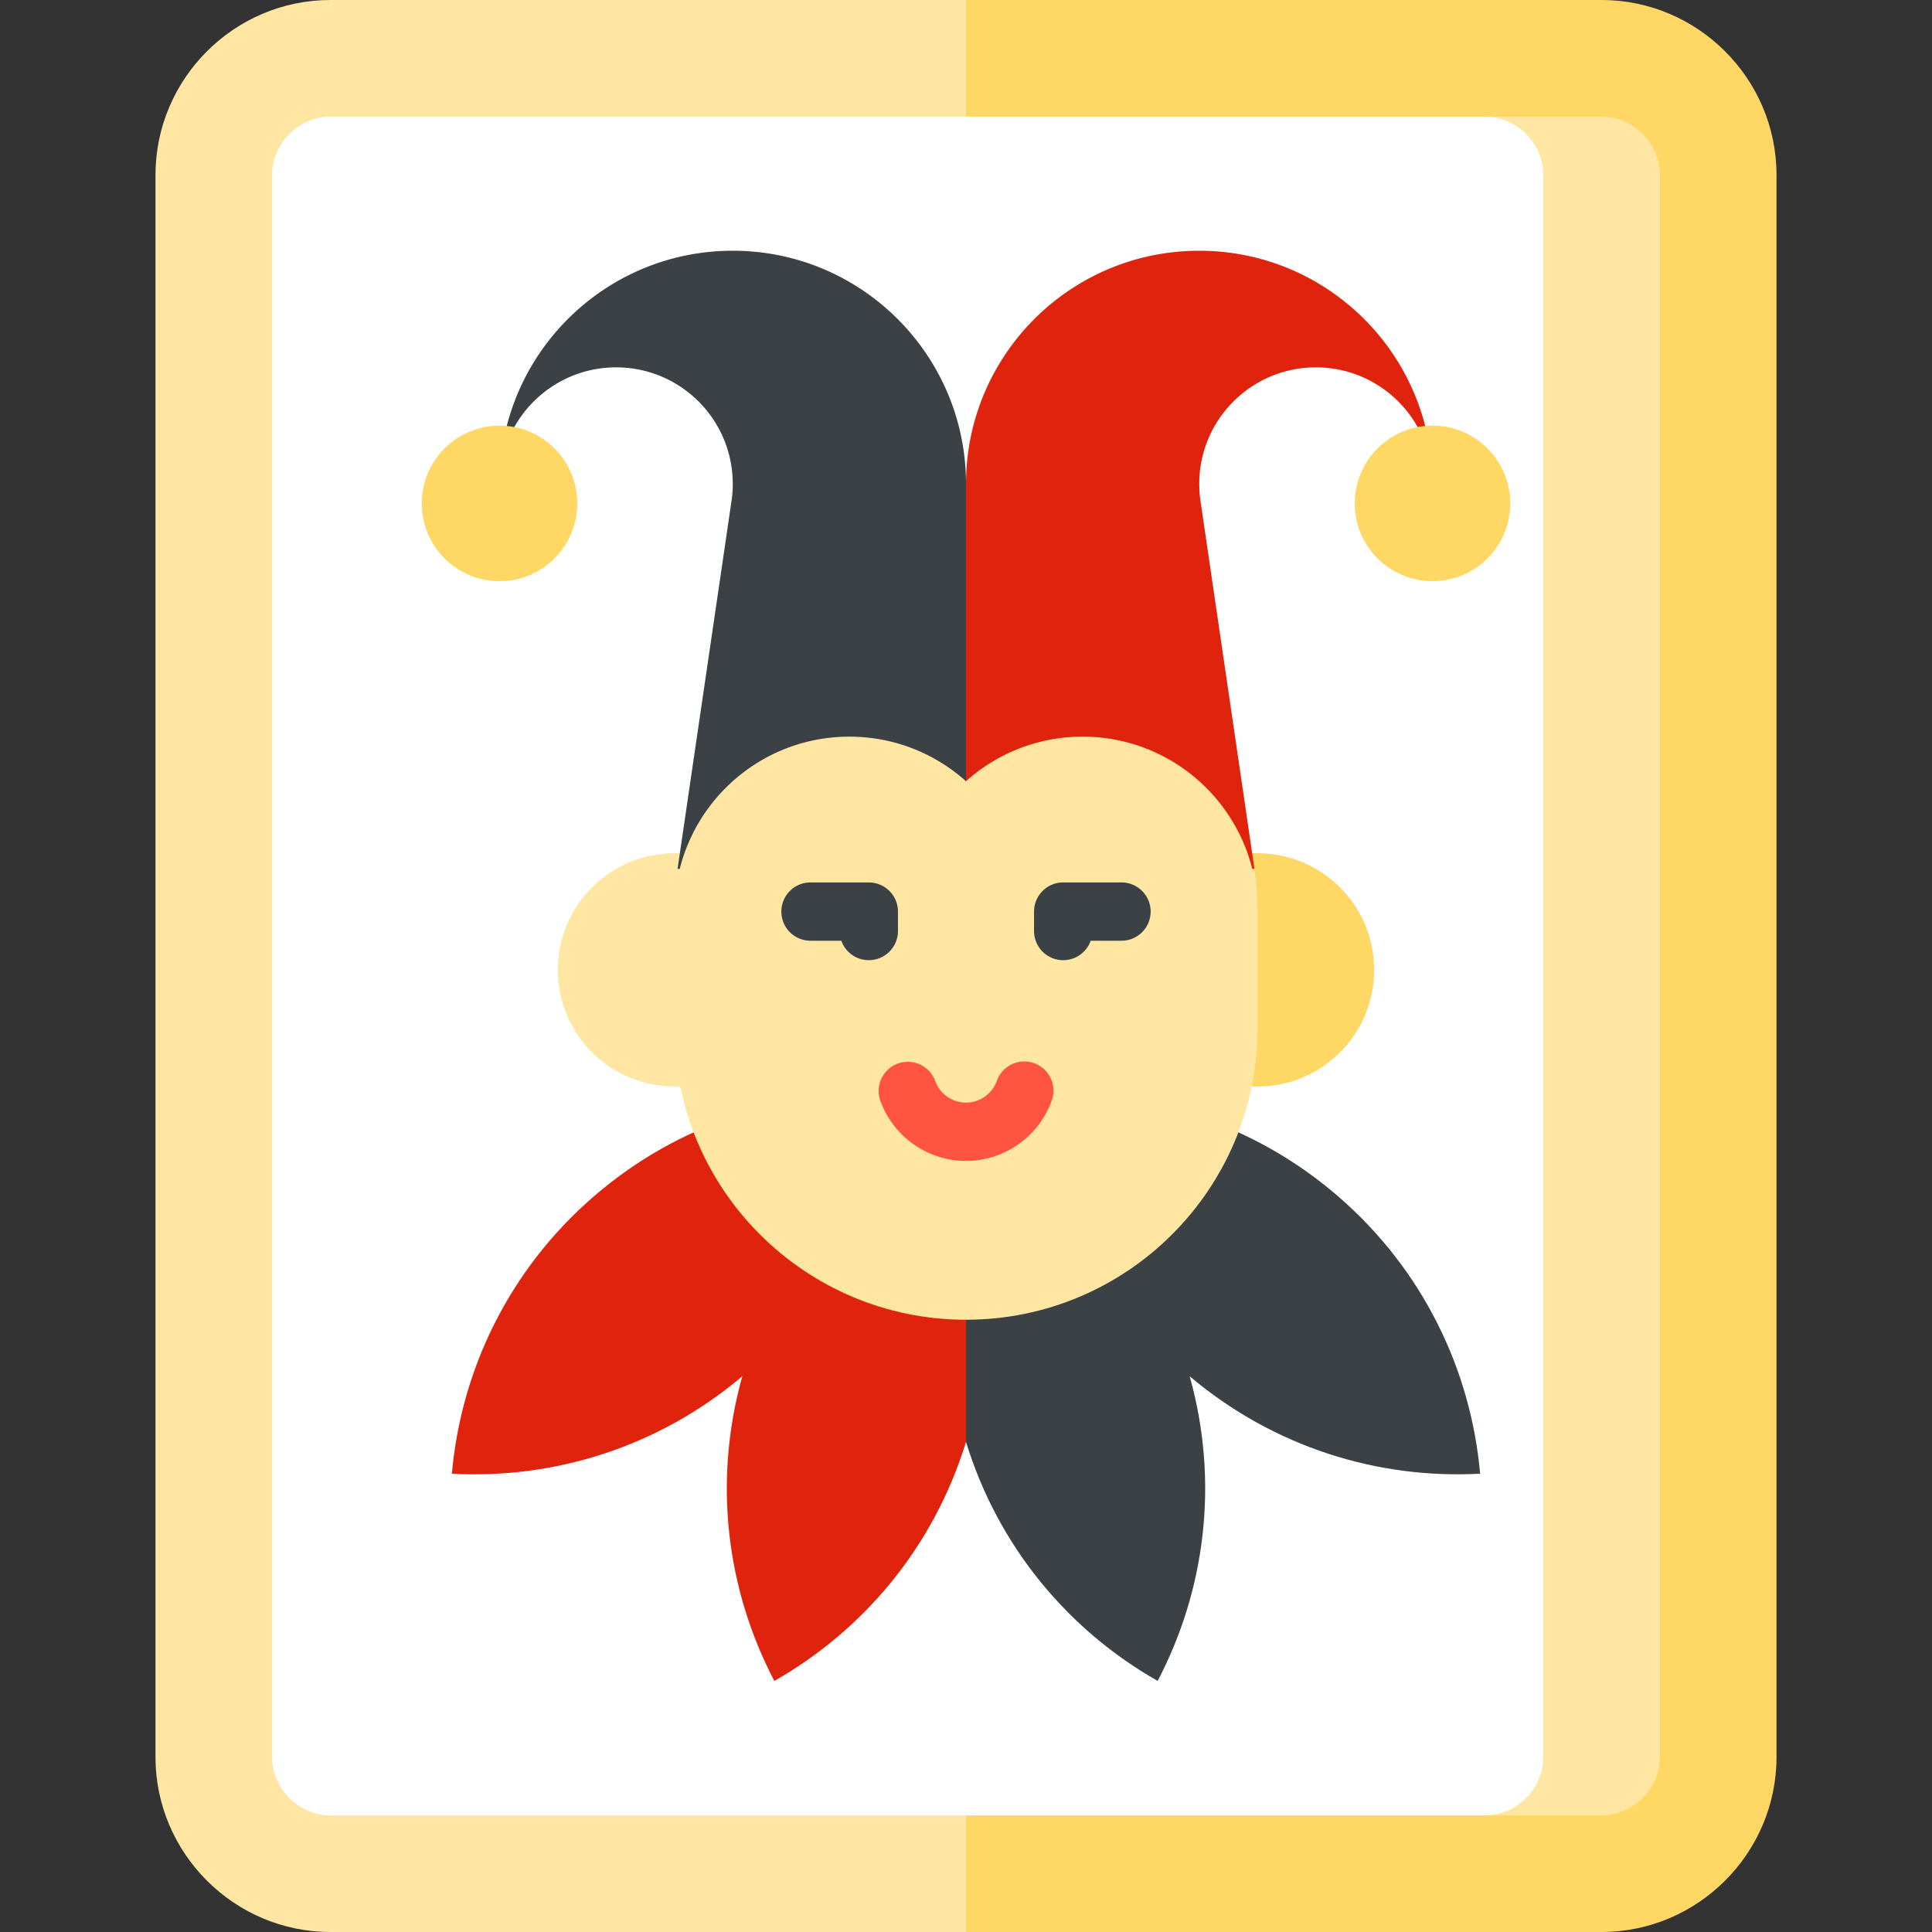 <svg xmlns="http://www.w3.org/2000/svg" viewBox="0 0 512 512"><rect x="0" y="0" width="512" height="512" fill="#333333" stroke="none"/><path d="M424.435 0H256l-61.811 256L256 512h168.435c25.497 0 46.358-20.861 46.358-46.358V46.358C470.793 20.861 449.932 0 424.435 0z" fill="#ffd764"/><path d="M87.565 0C62.068 0 41.207 20.861 41.207 46.358v419.284c0 25.497 20.861 46.358 46.358 46.358H256V0H87.565zm336.87 30.905H393.53v450.189h30.905c8.376 0 15.453-7.076 15.453-15.453V46.358c-.001-8.376-7.077-15.453-15.453-15.453z" fill="#ffe7a3"/><path d="M408.982 465.642V46.358c0-8.376-7.076-15.453-15.453-15.453H87.565c-8.376 0-15.453 7.076-15.453 15.453v419.284c0 8.376 7.076 15.453 15.453 15.453h305.964c8.377 0 15.453-7.077 15.453-15.453z" fill="#fff"/><path d="M392.248 390.543c-2.429-27.418-15.083-53.963-37.529-73.413-22.447-19.45-50.522-28.197-78.007-26.699h-51.616L256 382.122c8.555 27.883 27.225 49.947 50.791 63.341 12.585-24.008 16.362-52.664 8.484-80.745 22.271 18.831 49.907 27.299 76.973 25.825z" fill="#3b4145"/><path d="M235.288 290.43c-27.485-1.497-55.561 7.25-78.007 26.699-22.447 19.449-35.099 45.995-37.529 73.413 27.066 1.474 54.702-6.994 76.973-25.826-7.879 28.082-4.101 56.737 8.484 80.745 23.566-13.392 42.236-35.457 50.791-63.341v-91.691h-20.711v.001z" fill="#e0230d"/><path d="M178.736 226.125c-17.069 0-30.905 13.837-30.905 30.905 0 17.069 13.836 30.905 30.905 30.905H256v-61.811h-77.264z" fill="#ffe7a3"/><path d="M333.264 226.125H256v61.811h77.264c17.069 0 30.905-13.836 30.905-30.905 0-17.069-13.836-30.906-30.905-30.906z" fill="#ffd764"/><path d="M256 164.314c-42.671 0-77.264 34.592-77.264 77.264v30.905c0 42.671 34.592 77.264 77.264 77.264s77.264-34.592 77.264-77.264v-30.905c0-42.672-34.593-77.264-77.264-77.264z" fill="#ffe7a3"/><path d="M317.811 66.447C283.674 66.447 256 94.12 256 128.258h-30.905L256 207.033c8.202-7.343 19.029-11.814 30.905-11.814 21.694 0 39.901 14.903 44.958 35.027l.207.019h.372l-14.298-97.484a31.232 31.232 0 0 1-.333-4.524c0-17.068 13.836-30.905 30.905-30.905s30.905 13.837 30.905 30.905c.001-34.137-27.673-61.81-61.81-61.81z" fill="#e0230d"/><path d="M194.189 128.258c0 1.537-.116 3.047-.333 4.524l-14.298 97.484h.372l.194.036c5.038-20.152 23.257-35.082 44.97-35.082 11.876 0 22.703 4.47 30.905 11.814v-78.776c0-34.137-27.674-61.811-61.811-61.811s-61.811 27.674-61.811 61.811c0-17.068 13.836-30.905 30.905-30.905s30.907 13.836 30.907 30.905zm36.056 126.197a7.727 7.727 0 0 1-7.286-5.151h-8.166a7.726 7.726 0 1 1 0-15.452h15.453a7.726 7.726 0 0 1 7.726 7.726v5.151a7.727 7.727 0 0 1-7.727 7.726zm51.51 0a7.726 7.726 0 0 1-7.726-7.726v-5.151a7.726 7.726 0 0 1 7.726-7.726h15.453a7.726 7.726 0 1 1 0 15.452h-8.166a7.73 7.73 0 0 1-7.287 5.151z" fill="#3b4145"/><path d="M256 307.658c-10.185 0-19.321-6.448-22.733-16.044a7.727 7.727 0 0 1 14.56-5.176 8.689 8.689 0 0 0 8.172 5.768 8.688 8.688 0 0 0 8.172-5.768 7.726 7.726 0 0 1 14.56 5.176c-3.41 9.597-12.546 16.044-22.731 16.044z" fill="#ff5440"/><g fill="#ffd764"><circle cx="132.378" cy="133.408" r="20.604"/><circle cx="379.622" cy="133.408" r="20.604"/></g></svg>